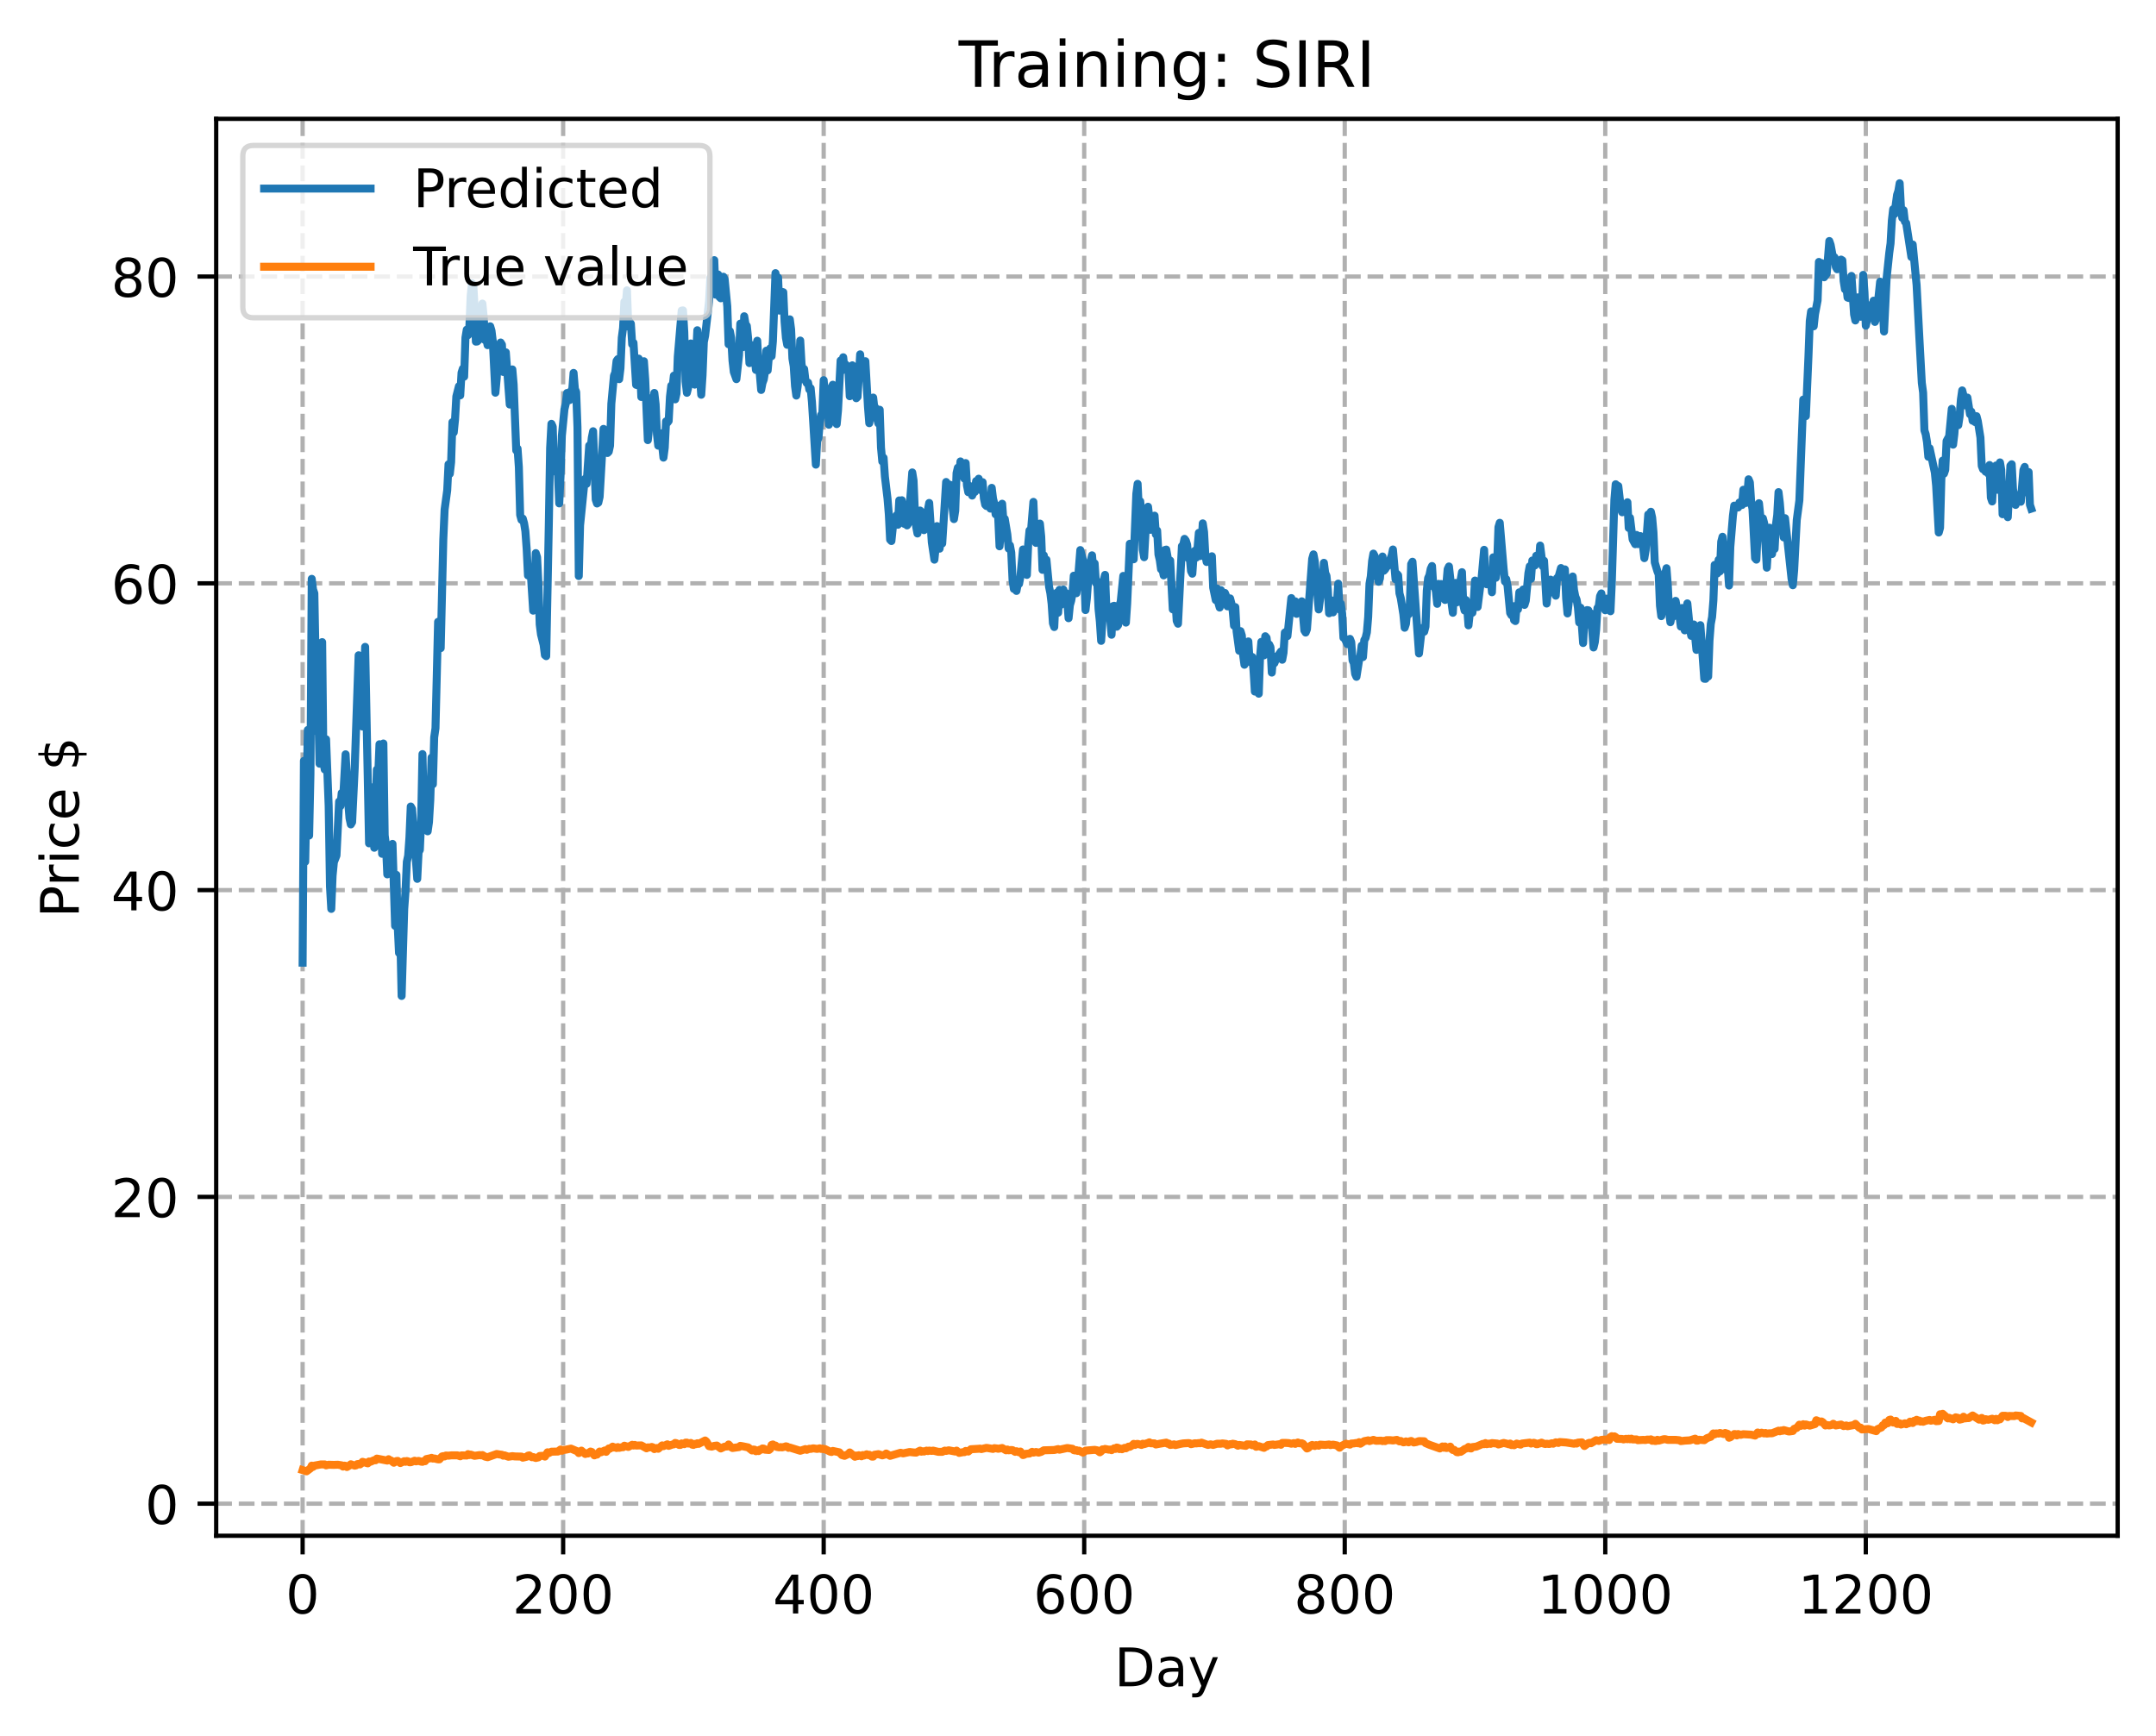 <?xml version="1.0" encoding="utf-8" standalone="no"?>
<!DOCTYPE svg PUBLIC "-//W3C//DTD SVG 1.1//EN"
  "http://www.w3.org/Graphics/SVG/1.1/DTD/svg11.dtd">
<!-- Created with matplotlib (https://matplotlib.org/) -->
<svg height="325.986pt" version="1.1" viewBox="0 0 404.923 325.986" width="404.923pt" xmlns="http://www.w3.org/2000/svg" xmlns:xlink="http://www.w3.org/1999/xlink">
 <defs>
  <style type="text/css">
*{stroke-linecap:butt;stroke-linejoin:round;}
  </style>
 </defs>
 <g id="figure_1">
  <g id="patch_1">
   <path d="M 0 325.986 
L 404.923 325.986 
L 404.923 0 
L 0 0 
z
" style="fill:#ffffff;"/>
  </g>
  <g id="axes_1">
   <g id="patch_2">
    <path d="M 40.603 288.43 
L 397.723 288.43 
L 397.723 22.318 
L 40.603 22.318 
z
" style="fill:#ffffff;"/>
   </g>
   <g id="matplotlib.axis_1">
    <g id="xtick_1">
     <g id="line2d_1">
      <path clip-path="url(#p61d6327d7a)" d="M 56.836 288.43 
L 56.836 22.318 
" style="fill:none;stroke:#b0b0b0;stroke-dasharray:2.96,1.28;stroke-dashoffset:0;stroke-width:0.8;"/>
     </g>
     <g id="line2d_2">
      <defs>
       <path d="M 0 0 
L 0 3.5 
" id="m91519bc714" style="stroke:#000000;stroke-width:0.8;"/>
      </defs>
      <g>
       <use style="stroke:#000000;stroke-width:0.8;" x="56.836" xlink:href="#m91519bc714" y="288.43"/>
      </g>
     </g>
     <g id="text_1">
      <!-- 0 -->
      <defs>
       <path d="M 31.781 66.406 
Q 24.172 66.406 20.328 58.906 
Q 16.5 51.422 16.5 36.375 
Q 16.5 21.391 20.328 13.891 
Q 24.172 6.391 31.781 6.391 
Q 39.453 6.391 43.281 13.891 
Q 47.125 21.391 47.125 36.375 
Q 47.125 51.422 43.281 58.906 
Q 39.453 66.406 31.781 66.406 
z
M 31.781 74.219 
Q 44.047 74.219 50.516 64.516 
Q 56.984 54.828 56.984 36.375 
Q 56.984 17.969 50.516 8.266 
Q 44.047 -1.422 31.781 -1.422 
Q 19.531 -1.422 13.062 8.266 
Q 6.594 17.969 6.594 36.375 
Q 6.594 54.828 13.062 64.516 
Q 19.531 74.219 31.781 74.219 
z
" id="DejaVuSans-48"/>
      </defs>
      <g transform="translate(53.655 303.029)scale(0.1 -0.1)">
       <use xlink:href="#DejaVuSans-48"/>
      </g>
     </g>
    </g>
    <g id="xtick_2">
     <g id="line2d_3">
      <path clip-path="url(#p61d6327d7a)" d="M 105.766 288.43 
L 105.766 22.318 
" style="fill:none;stroke:#b0b0b0;stroke-dasharray:2.96,1.28;stroke-dashoffset:0;stroke-width:0.8;"/>
     </g>
     <g id="line2d_4">
      <g>
       <use style="stroke:#000000;stroke-width:0.8;" x="105.766" xlink:href="#m91519bc714" y="288.43"/>
      </g>
     </g>
     <g id="text_2">
      <!-- 200 -->
      <defs>
       <path d="M 19.188 8.297 
L 53.609 8.297 
L 53.609 0 
L 7.328 0 
L 7.328 8.297 
Q 12.938 14.109 22.625 23.891 
Q 32.328 33.688 34.812 36.531 
Q 39.547 41.844 41.422 45.531 
Q 43.312 49.219 43.312 52.781 
Q 43.312 58.594 39.234 62.25 
Q 35.156 65.922 28.609 65.922 
Q 23.969 65.922 18.812 64.312 
Q 13.672 62.703 7.812 59.422 
L 7.812 69.391 
Q 13.766 71.781 18.938 73 
Q 24.125 74.219 28.422 74.219 
Q 39.75 74.219 46.484 68.547 
Q 53.219 62.891 53.219 53.422 
Q 53.219 48.922 51.531 44.891 
Q 49.859 40.875 45.406 35.406 
Q 44.188 33.984 37.641 27.219 
Q 31.109 20.453 19.188 8.297 
z
" id="DejaVuSans-50"/>
      </defs>
      <g transform="translate(96.223 303.029)scale(0.1 -0.1)">
       <use xlink:href="#DejaVuSans-50"/>
       <use x="63.623" xlink:href="#DejaVuSans-48"/>
       <use x="127.246" xlink:href="#DejaVuSans-48"/>
      </g>
     </g>
    </g>
    <g id="xtick_3">
     <g id="line2d_5">
      <path clip-path="url(#p61d6327d7a)" d="M 154.697 288.43 
L 154.697 22.318 
" style="fill:none;stroke:#b0b0b0;stroke-dasharray:2.96,1.28;stroke-dashoffset:0;stroke-width:0.8;"/>
     </g>
     <g id="line2d_6">
      <g>
       <use style="stroke:#000000;stroke-width:0.8;" x="154.697" xlink:href="#m91519bc714" y="288.43"/>
      </g>
     </g>
     <g id="text_3">
      <!-- 400 -->
      <defs>
       <path d="M 37.797 64.312 
L 12.891 25.391 
L 37.797 25.391 
z
M 35.203 72.906 
L 47.609 72.906 
L 47.609 25.391 
L 58.016 25.391 
L 58.016 17.188 
L 47.609 17.188 
L 47.609 0 
L 37.797 0 
L 37.797 17.188 
L 4.891 17.188 
L 4.891 26.703 
z
" id="DejaVuSans-52"/>
      </defs>
      <g transform="translate(145.153 303.029)scale(0.1 -0.1)">
       <use xlink:href="#DejaVuSans-52"/>
       <use x="63.623" xlink:href="#DejaVuSans-48"/>
       <use x="127.246" xlink:href="#DejaVuSans-48"/>
      </g>
     </g>
    </g>
    <g id="xtick_4">
     <g id="line2d_7">
      <path clip-path="url(#p61d6327d7a)" d="M 203.628 288.43 
L 203.628 22.318 
" style="fill:none;stroke:#b0b0b0;stroke-dasharray:2.96,1.28;stroke-dashoffset:0;stroke-width:0.8;"/>
     </g>
     <g id="line2d_8">
      <g>
       <use style="stroke:#000000;stroke-width:0.8;" x="203.628" xlink:href="#m91519bc714" y="288.43"/>
      </g>
     </g>
     <g id="text_4">
      <!-- 600 -->
      <defs>
       <path d="M 33.016 40.375 
Q 26.375 40.375 22.484 35.828 
Q 18.609 31.297 18.609 23.391 
Q 18.609 15.531 22.484 10.953 
Q 26.375 6.391 33.016 6.391 
Q 39.656 6.391 43.531 10.953 
Q 47.406 15.531 47.406 23.391 
Q 47.406 31.297 43.531 35.828 
Q 39.656 40.375 33.016 40.375 
z
M 52.594 71.297 
L 52.594 62.312 
Q 48.875 64.062 45.094 64.984 
Q 41.312 65.922 37.594 65.922 
Q 27.828 65.922 22.672 59.328 
Q 17.531 52.734 16.797 39.406 
Q 19.672 43.656 24.016 45.922 
Q 28.375 48.188 33.594 48.188 
Q 44.578 48.188 50.953 41.516 
Q 57.328 34.859 57.328 23.391 
Q 57.328 12.156 50.688 5.359 
Q 44.047 -1.422 33.016 -1.422 
Q 20.359 -1.422 13.672 8.266 
Q 6.984 17.969 6.984 36.375 
Q 6.984 53.656 15.188 63.938 
Q 23.391 74.219 37.203 74.219 
Q 40.922 74.219 44.703 73.484 
Q 48.484 72.75 52.594 71.297 
z
" id="DejaVuSans-54"/>
      </defs>
      <g transform="translate(194.084 303.029)scale(0.1 -0.1)">
       <use xlink:href="#DejaVuSans-54"/>
       <use x="63.623" xlink:href="#DejaVuSans-48"/>
       <use x="127.246" xlink:href="#DejaVuSans-48"/>
      </g>
     </g>
    </g>
    <g id="xtick_5">
     <g id="line2d_9">
      <path clip-path="url(#p61d6327d7a)" d="M 252.558 288.43 
L 252.558 22.318 
" style="fill:none;stroke:#b0b0b0;stroke-dasharray:2.96,1.28;stroke-dashoffset:0;stroke-width:0.8;"/>
     </g>
     <g id="line2d_10">
      <g>
       <use style="stroke:#000000;stroke-width:0.8;" x="252.558" xlink:href="#m91519bc714" y="288.43"/>
      </g>
     </g>
     <g id="text_5">
      <!-- 800 -->
      <defs>
       <path d="M 31.781 34.625 
Q 24.75 34.625 20.719 30.859 
Q 16.703 27.094 16.703 20.516 
Q 16.703 13.922 20.719 10.156 
Q 24.75 6.391 31.781 6.391 
Q 38.812 6.391 42.859 10.172 
Q 46.922 13.969 46.922 20.516 
Q 46.922 27.094 42.891 30.859 
Q 38.875 34.625 31.781 34.625 
z
M 21.922 38.812 
Q 15.578 40.375 12.031 44.719 
Q 8.5 49.078 8.5 55.328 
Q 8.5 64.062 14.719 69.141 
Q 20.953 74.219 31.781 74.219 
Q 42.672 74.219 48.875 69.141 
Q 55.078 64.062 55.078 55.328 
Q 55.078 49.078 51.531 44.719 
Q 48 40.375 41.703 38.812 
Q 48.828 37.156 52.797 32.312 
Q 56.781 27.484 56.781 20.516 
Q 56.781 9.906 50.312 4.234 
Q 43.844 -1.422 31.781 -1.422 
Q 19.734 -1.422 13.25 4.234 
Q 6.781 9.906 6.781 20.516 
Q 6.781 27.484 10.781 32.312 
Q 14.797 37.156 21.922 38.812 
z
M 18.312 54.391 
Q 18.312 48.734 21.844 45.562 
Q 25.391 42.391 31.781 42.391 
Q 38.141 42.391 41.719 45.562 
Q 45.312 48.734 45.312 54.391 
Q 45.312 60.062 41.719 63.234 
Q 38.141 66.406 31.781 66.406 
Q 25.391 66.406 21.844 63.234 
Q 18.312 60.062 18.312 54.391 
z
" id="DejaVuSans-56"/>
      </defs>
      <g transform="translate(243.015 303.029)scale(0.1 -0.1)">
       <use xlink:href="#DejaVuSans-56"/>
       <use x="63.623" xlink:href="#DejaVuSans-48"/>
       <use x="127.246" xlink:href="#DejaVuSans-48"/>
      </g>
     </g>
    </g>
    <g id="xtick_6">
     <g id="line2d_11">
      <path clip-path="url(#p61d6327d7a)" d="M 301.489 288.43 
L 301.489 22.318 
" style="fill:none;stroke:#b0b0b0;stroke-dasharray:2.96,1.28;stroke-dashoffset:0;stroke-width:0.8;"/>
     </g>
     <g id="line2d_12">
      <g>
       <use style="stroke:#000000;stroke-width:0.8;" x="301.489" xlink:href="#m91519bc714" y="288.43"/>
      </g>
     </g>
     <g id="text_6">
      <!-- 1000 -->
      <defs>
       <path d="M 12.406 8.297 
L 28.516 8.297 
L 28.516 63.922 
L 10.984 60.406 
L 10.984 69.391 
L 28.422 72.906 
L 38.281 72.906 
L 38.281 8.297 
L 54.391 8.297 
L 54.391 0 
L 12.406 0 
z
" id="DejaVuSans-49"/>
      </defs>
      <g transform="translate(288.764 303.029)scale(0.1 -0.1)">
       <use xlink:href="#DejaVuSans-49"/>
       <use x="63.623" xlink:href="#DejaVuSans-48"/>
       <use x="127.246" xlink:href="#DejaVuSans-48"/>
       <use x="190.869" xlink:href="#DejaVuSans-48"/>
      </g>
     </g>
    </g>
    <g id="xtick_7">
     <g id="line2d_13">
      <path clip-path="url(#p61d6327d7a)" d="M 350.419 288.43 
L 350.419 22.318 
" style="fill:none;stroke:#b0b0b0;stroke-dasharray:2.96,1.28;stroke-dashoffset:0;stroke-width:0.8;"/>
     </g>
     <g id="line2d_14">
      <g>
       <use style="stroke:#000000;stroke-width:0.8;" x="350.419" xlink:href="#m91519bc714" y="288.43"/>
      </g>
     </g>
     <g id="text_7">
      <!-- 1200 -->
      <g transform="translate(337.694 303.029)scale(0.1 -0.1)">
       <use xlink:href="#DejaVuSans-49"/>
       <use x="63.623" xlink:href="#DejaVuSans-50"/>
       <use x="127.246" xlink:href="#DejaVuSans-48"/>
       <use x="190.869" xlink:href="#DejaVuSans-48"/>
      </g>
     </g>
    </g>
    <g id="text_8">
     <!-- Day -->
     <defs>
      <path d="M 19.672 64.797 
L 19.672 8.109 
L 31.594 8.109 
Q 46.688 8.109 53.688 14.938 
Q 60.688 21.781 60.688 36.531 
Q 60.688 51.172 53.688 57.984 
Q 46.688 64.797 31.594 64.797 
z
M 9.812 72.906 
L 30.078 72.906 
Q 51.266 72.906 61.172 64.094 
Q 71.094 55.281 71.094 36.531 
Q 71.094 17.672 61.125 8.828 
Q 51.172 0 30.078 0 
L 9.812 0 
z
" id="DejaVuSans-68"/>
      <path d="M 34.281 27.484 
Q 23.391 27.484 19.188 25 
Q 14.984 22.516 14.984 16.5 
Q 14.984 11.719 18.141 8.906 
Q 21.297 6.109 26.703 6.109 
Q 34.188 6.109 38.703 11.406 
Q 43.219 16.703 43.219 25.484 
L 43.219 27.484 
z
M 52.203 31.203 
L 52.203 0 
L 43.219 0 
L 43.219 8.297 
Q 40.141 3.328 35.547 0.953 
Q 30.953 -1.422 24.312 -1.422 
Q 15.922 -1.422 10.953 3.297 
Q 6 8.016 6 15.922 
Q 6 25.141 12.172 29.828 
Q 18.359 34.516 30.609 34.516 
L 43.219 34.516 
L 43.219 35.406 
Q 43.219 41.609 39.141 45 
Q 35.062 48.391 27.688 48.391 
Q 23 48.391 18.547 47.266 
Q 14.109 46.141 10.016 43.891 
L 10.016 52.203 
Q 14.938 54.109 19.578 55.047 
Q 24.219 56 28.609 56 
Q 40.484 56 46.344 49.844 
Q 52.203 43.703 52.203 31.203 
z
" id="DejaVuSans-97"/>
      <path d="M 32.172 -5.078 
Q 28.375 -14.844 24.75 -17.812 
Q 21.141 -20.797 15.094 -20.797 
L 7.906 -20.797 
L 7.906 -13.281 
L 13.188 -13.281 
Q 16.891 -13.281 18.938 -11.516 
Q 21 -9.766 23.484 -3.219 
L 25.094 0.875 
L 2.984 54.688 
L 12.5 54.688 
L 29.594 11.922 
L 46.688 54.688 
L 56.203 54.688 
z
" id="DejaVuSans-121"/>
     </defs>
     <g transform="translate(209.29 316.707)scale(0.1 -0.1)">
      <use xlink:href="#DejaVuSans-68"/>
      <use x="77.002" xlink:href="#DejaVuSans-97"/>
      <use x="138.281" xlink:href="#DejaVuSans-121"/>
     </g>
    </g>
   </g>
   <g id="matplotlib.axis_2">
    <g id="ytick_1">
     <g id="line2d_15">
      <path clip-path="url(#p61d6327d7a)" d="M 40.603 282.413 
L 397.723 282.413 
" style="fill:none;stroke:#b0b0b0;stroke-dasharray:2.96,1.28;stroke-dashoffset:0;stroke-width:0.8;"/>
     </g>
     <g id="line2d_16">
      <defs>
       <path d="M 0 0 
L -3.5 0 
" id="m094139d4ee" style="stroke:#000000;stroke-width:0.8;"/>
      </defs>
      <g>
       <use style="stroke:#000000;stroke-width:0.8;" x="40.603" xlink:href="#m094139d4ee" y="282.413"/>
      </g>
     </g>
     <g id="text_9">
      <!-- 0 -->
      <g transform="translate(27.241 286.212)scale(0.1 -0.1)">
       <use xlink:href="#DejaVuSans-48"/>
      </g>
     </g>
    </g>
    <g id="ytick_2">
     <g id="line2d_17">
      <path clip-path="url(#p61d6327d7a)" d="M 40.603 224.795 
L 397.723 224.795 
" style="fill:none;stroke:#b0b0b0;stroke-dasharray:2.96,1.28;stroke-dashoffset:0;stroke-width:0.8;"/>
     </g>
     <g id="line2d_18">
      <g>
       <use style="stroke:#000000;stroke-width:0.8;" x="40.603" xlink:href="#m094139d4ee" y="224.795"/>
      </g>
     </g>
     <g id="text_10">
      <!-- 20 -->
      <g transform="translate(20.878 228.594)scale(0.1 -0.1)">
       <use xlink:href="#DejaVuSans-50"/>
       <use x="63.623" xlink:href="#DejaVuSans-48"/>
      </g>
     </g>
    </g>
    <g id="ytick_3">
     <g id="line2d_19">
      <path clip-path="url(#p61d6327d7a)" d="M 40.603 167.177 
L 397.723 167.177 
" style="fill:none;stroke:#b0b0b0;stroke-dasharray:2.96,1.28;stroke-dashoffset:0;stroke-width:0.8;"/>
     </g>
     <g id="line2d_20">
      <g>
       <use style="stroke:#000000;stroke-width:0.8;" x="40.603" xlink:href="#m094139d4ee" y="167.177"/>
      </g>
     </g>
     <g id="text_11">
      <!-- 40 -->
      <g transform="translate(20.878 170.977)scale(0.1 -0.1)">
       <use xlink:href="#DejaVuSans-52"/>
       <use x="63.623" xlink:href="#DejaVuSans-48"/>
      </g>
     </g>
    </g>
    <g id="ytick_4">
     <g id="line2d_21">
      <path clip-path="url(#p61d6327d7a)" d="M 40.603 109.56 
L 397.723 109.56 
" style="fill:none;stroke:#b0b0b0;stroke-dasharray:2.96,1.28;stroke-dashoffset:0;stroke-width:0.8;"/>
     </g>
     <g id="line2d_22">
      <g>
       <use style="stroke:#000000;stroke-width:0.8;" x="40.603" xlink:href="#m094139d4ee" y="109.56"/>
      </g>
     </g>
     <g id="text_12">
      <!-- 60 -->
      <g transform="translate(20.878 113.359)scale(0.1 -0.1)">
       <use xlink:href="#DejaVuSans-54"/>
       <use x="63.623" xlink:href="#DejaVuSans-48"/>
      </g>
     </g>
    </g>
    <g id="ytick_5">
     <g id="line2d_23">
      <path clip-path="url(#p61d6327d7a)" d="M 40.603 51.942 
L 397.723 51.942 
" style="fill:none;stroke:#b0b0b0;stroke-dasharray:2.96,1.28;stroke-dashoffset:0;stroke-width:0.8;"/>
     </g>
     <g id="line2d_24">
      <g>
       <use style="stroke:#000000;stroke-width:0.8;" x="40.603" xlink:href="#m094139d4ee" y="51.942"/>
      </g>
     </g>
     <g id="text_13">
      <!-- 80 -->
      <g transform="translate(20.878 55.741)scale(0.1 -0.1)">
       <use xlink:href="#DejaVuSans-56"/>
       <use x="63.623" xlink:href="#DejaVuSans-48"/>
      </g>
     </g>
    </g>
    <g id="text_14">
     <!-- Price $ -->
     <defs>
      <path d="M 19.672 64.797 
L 19.672 37.406 
L 32.078 37.406 
Q 38.969 37.406 42.719 40.969 
Q 46.484 44.531 46.484 51.125 
Q 46.484 57.672 42.719 61.234 
Q 38.969 64.797 32.078 64.797 
z
M 9.812 72.906 
L 32.078 72.906 
Q 44.344 72.906 50.609 67.359 
Q 56.891 61.812 56.891 51.125 
Q 56.891 40.328 50.609 34.812 
Q 44.344 29.297 32.078 29.297 
L 19.672 29.297 
L 19.672 0 
L 9.812 0 
z
" id="DejaVuSans-80"/>
      <path d="M 41.109 46.297 
Q 39.594 47.172 37.812 47.578 
Q 36.031 48 33.891 48 
Q 26.266 48 22.188 43.047 
Q 18.109 38.094 18.109 28.812 
L 18.109 0 
L 9.078 0 
L 9.078 54.688 
L 18.109 54.688 
L 18.109 46.188 
Q 20.953 51.172 25.484 53.578 
Q 30.031 56 36.531 56 
Q 37.453 56 38.578 55.875 
Q 39.703 55.766 41.062 55.516 
z
" id="DejaVuSans-114"/>
      <path d="M 9.422 54.688 
L 18.406 54.688 
L 18.406 0 
L 9.422 0 
z
M 9.422 75.984 
L 18.406 75.984 
L 18.406 64.594 
L 9.422 64.594 
z
" id="DejaVuSans-105"/>
      <path d="M 48.781 52.594 
L 48.781 44.188 
Q 44.969 46.297 41.141 47.344 
Q 37.312 48.391 33.406 48.391 
Q 24.656 48.391 19.812 42.844 
Q 14.984 37.312 14.984 27.297 
Q 14.984 17.281 19.812 11.734 
Q 24.656 6.203 33.406 6.203 
Q 37.312 6.203 41.141 7.25 
Q 44.969 8.297 48.781 10.406 
L 48.781 2.094 
Q 45.016 0.344 40.984 -0.531 
Q 36.969 -1.422 32.422 -1.422 
Q 20.062 -1.422 12.781 6.344 
Q 5.516 14.109 5.516 27.297 
Q 5.516 40.672 12.859 48.328 
Q 20.219 56 33.016 56 
Q 37.156 56 41.109 55.141 
Q 45.062 54.297 48.781 52.594 
z
" id="DejaVuSans-99"/>
      <path d="M 56.203 29.594 
L 56.203 25.203 
L 14.891 25.203 
Q 15.484 15.922 20.484 11.062 
Q 25.484 6.203 34.422 6.203 
Q 39.594 6.203 44.453 7.469 
Q 49.312 8.734 54.109 11.281 
L 54.109 2.781 
Q 49.266 0.734 44.188 -0.344 
Q 39.109 -1.422 33.891 -1.422 
Q 20.797 -1.422 13.156 6.188 
Q 5.516 13.812 5.516 26.812 
Q 5.516 40.234 12.766 48.109 
Q 20.016 56 32.328 56 
Q 43.359 56 49.781 48.891 
Q 56.203 41.797 56.203 29.594 
z
M 47.219 32.234 
Q 47.125 39.594 43.094 43.984 
Q 39.062 48.391 32.422 48.391 
Q 24.906 48.391 20.391 44.141 
Q 15.875 39.891 15.188 32.172 
z
" id="DejaVuSans-101"/>
      <path id="DejaVuSans-32"/>
      <path d="M 33.797 -14.703 
L 28.906 -14.703 
L 28.859 0 
Q 23.734 0.094 18.609 1.188 
Q 13.484 2.297 8.297 4.5 
L 8.297 13.281 
Q 13.281 10.156 18.375 8.562 
Q 23.484 6.984 28.906 6.938 
L 28.906 29.203 
Q 18.109 30.953 13.203 35.156 
Q 8.297 39.359 8.297 46.688 
Q 8.297 54.641 13.625 59.219 
Q 18.953 63.812 28.906 64.5 
L 28.906 75.984 
L 33.797 75.984 
L 33.797 64.656 
Q 38.328 64.453 42.578 63.688 
Q 46.828 62.938 50.875 61.625 
L 50.875 53.078 
Q 46.828 55.125 42.547 56.25 
Q 38.281 57.375 33.797 57.562 
L 33.797 36.719 
Q 44.875 35.016 50.094 30.609 
Q 55.328 26.219 55.328 18.609 
Q 55.328 10.359 49.781 5.594 
Q 44.234 0.828 33.797 0.094 
z
M 28.906 37.594 
L 28.906 57.625 
Q 23.25 56.984 20.266 54.391 
Q 17.281 51.812 17.281 47.516 
Q 17.281 43.312 20.031 40.969 
Q 22.797 38.625 28.906 37.594 
z
M 33.797 28.219 
L 33.797 7.078 
Q 39.984 7.906 43.141 10.594 
Q 46.297 13.281 46.297 17.672 
Q 46.297 21.969 43.281 24.5 
Q 40.281 27.047 33.797 28.219 
z
" id="DejaVuSans-36"/>
     </defs>
     <g transform="translate(14.798 172.342)rotate(-90)scale(0.1 -0.1)">
      <use xlink:href="#DejaVuSans-80"/>
      <use x="58.553" xlink:href="#DejaVuSans-114"/>
      <use x="99.666" xlink:href="#DejaVuSans-105"/>
      <use x="127.449" xlink:href="#DejaVuSans-99"/>
      <use x="182.43" xlink:href="#DejaVuSans-101"/>
      <use x="243.953" xlink:href="#DejaVuSans-32"/>
      <use x="275.74" xlink:href="#DejaVuSans-36"/>
     </g>
    </g>
   </g>
   <g id="line2d_25">
    <path clip-path="url(#p61d6327d7a)" d="M 56.836 180.803 
L 57.081 142.895 
L 57.325 161.844 
L 57.814 137.093 
L 58.059 156.929 
L 58.304 145.451 
L 58.548 108.716 
L 58.793 110.712 
L 59.038 111.431 
L 59.527 137.39 
L 59.772 133.344 
L 60.016 143.436 
L 60.261 124.976 
L 60.506 120.599 
L 60.75 143.229 
L 60.995 144.525 
L 61.24 138.843 
L 61.729 151.373 
L 61.974 166.472 
L 62.218 170.701 
L 62.463 164.47 
L 62.708 161.927 
L 63.197 160.678 
L 63.686 150.539 
L 63.931 151.411 
L 64.175 148.934 
L 64.42 150.416 
L 64.909 141.668 
L 65.399 150.753 
L 65.643 153.684 
L 65.888 154.833 
L 66.133 154.407 
L 66.622 144.224 
L 67.356 123.069 
L 68.09 136.452 
L 68.579 121.491 
L 69.313 158.391 
L 69.558 147.789 
L 69.802 150.055 
L 70.047 147.95 
L 70.292 159.22 
L 70.781 144.533 
L 71.026 145.734 
L 71.27 139.778 
L 71.76 160.355 
L 72.004 139.64 
L 72.249 156.867 
L 72.494 158.81 
L 72.738 164.219 
L 73.228 162.819 
L 73.717 158.494 
L 74.206 173.895 
L 74.451 164.309 
L 74.696 173.911 
L 74.94 178.981 
L 75.185 176.136 
L 75.429 187.051 
L 75.919 170.713 
L 76.163 167.354 
L 76.408 161.87 
L 76.653 160.715 
L 76.897 157.284 
L 77.142 151.472 
L 77.387 151.911 
L 77.876 158.16 
L 78.365 165.061 
L 78.61 160.079 
L 78.855 159.622 
L 79.099 154.011 
L 79.344 141.627 
L 79.589 151.792 
L 79.833 149.56 
L 80.323 156.13 
L 80.567 154.402 
L 80.812 150.26 
L 81.056 142.277 
L 81.301 147.296 
L 81.546 138.49 
L 81.79 136.768 
L 82.28 116.782 
L 82.524 117.324 
L 82.769 121.731 
L 83.258 101.331 
L 83.503 95.706 
L 83.992 92.094 
L 84.237 87.204 
L 84.482 88.983 
L 84.726 86.8 
L 84.971 79.291 
L 85.216 81.222 
L 85.46 78.815 
L 85.705 74.456 
L 86.194 72.537 
L 86.439 74.257 
L 86.684 69.987 
L 86.928 69.238 
L 87.173 70.743 
L 87.417 63.411 
L 87.662 61.913 
L 87.907 62.945 
L 88.151 61.417 
L 88.396 55.592 
L 88.641 53.204 
L 88.885 53.471 
L 89.13 57.669 
L 89.375 64.164 
L 89.619 64.138 
L 89.864 63.9 
L 90.109 63.061 
L 90.353 60.785 
L 90.598 57.013 
L 90.843 59.523 
L 91.087 63.871 
L 91.332 63.658 
L 91.577 64.826 
L 91.821 64.158 
L 92.066 61.285 
L 92.311 62.114 
L 92.555 64.118 
L 93.044 73.752 
L 93.289 71.015 
L 93.534 65.927 
L 93.778 68.72 
L 94.023 64.328 
L 94.268 64.728 
L 94.512 69.862 
L 94.757 68.945 
L 95.002 66.171 
L 95.736 75.977 
L 96.225 69.384 
L 96.47 72.208 
L 96.959 84.599 
L 97.204 84.262 
L 97.448 87.737 
L 97.693 96.708 
L 97.938 97.635 
L 98.182 97.393 
L 98.427 98.268 
L 98.672 99.773 
L 98.916 103.102 
L 99.161 108.079 
L 99.405 106.785 
L 99.65 107.104 
L 100.139 114.691 
L 100.384 110.289 
L 100.629 103.879 
L 100.873 104.655 
L 101.118 109.547 
L 101.363 117.28 
L 101.607 119.172 
L 102.097 121.108 
L 102.341 123.04 
L 102.586 123.236 
L 103.075 98.481 
L 103.32 84.177 
L 103.565 79.601 
L 103.809 80.135 
L 104.054 87.628 
L 104.299 87.215 
L 104.543 88.735 
L 104.788 88.747 
L 105.032 94.546 
L 105.277 89.423 
L 105.522 81.841 
L 106.011 76.858 
L 106.256 75.841 
L 106.5 73.809 
L 106.745 74.797 
L 106.99 75.139 
L 107.234 73.438 
L 107.479 73.089 
L 107.724 70.035 
L 107.968 73.021 
L 108.213 73.622 
L 108.458 80.24 
L 108.702 108.187 
L 108.947 98.657 
L 109.681 91.412 
L 109.926 89.897 
L 110.17 90.874 
L 110.66 83.68 
L 110.904 84.428 
L 111.149 82.195 
L 111.393 80.992 
L 111.883 93.828 
L 112.127 94.563 
L 112.372 94.404 
L 112.617 93.323 
L 113.351 80.552 
L 113.595 81.546 
L 113.84 83.868 
L 114.085 85.08 
L 114.329 84.834 
L 114.574 83.701 
L 114.819 75.82 
L 115.308 70.563 
L 115.553 69.977 
L 115.797 67.785 
L 116.042 67.447 
L 116.287 71.212 
L 116.531 69.156 
L 116.776 63.43 
L 117.02 61.592 
L 117.265 56.672 
L 117.51 57.36 
L 117.754 54.529 
L 117.999 61.336 
L 118.244 60.448 
L 118.488 60.803 
L 118.733 64.672 
L 118.978 64.381 
L 119.467 72.27 
L 119.712 72.337 
L 119.956 67.352 
L 120.201 68.979 
L 120.446 74.561 
L 120.69 72.593 
L 120.935 67.844 
L 121.18 71.236 
L 121.669 82.662 
L 121.914 80.335 
L 122.158 74.804 
L 122.403 77.382 
L 122.648 77.095 
L 122.892 73.796 
L 123.137 75.938 
L 123.381 81.524 
L 123.626 83.702 
L 124.115 81.385 
L 124.605 85.947 
L 124.849 84.085 
L 125.094 79.132 
L 125.339 79.387 
L 125.583 79.071 
L 125.828 74.49 
L 126.073 72.427 
L 126.317 72.724 
L 126.562 70.55 
L 126.807 75.003 
L 127.051 73.94 
L 127.296 66.99 
L 128.03 58.331 
L 128.275 58.298 
L 128.519 62.396 
L 128.764 71.633 
L 129.008 73.775 
L 129.253 72.784 
L 129.498 65.926 
L 129.742 64.509 
L 129.987 69.556 
L 130.232 71.697 
L 130.476 72.235 
L 130.966 62.021 
L 131.455 70.68 
L 131.7 74.141 
L 131.944 70.51 
L 132.189 64.234 
L 132.434 63.029 
L 133.168 56.638 
L 133.412 52.179 
L 133.657 53.713 
L 133.902 49.191 
L 134.146 48.859 
L 134.391 55.336 
L 134.636 54.493 
L 134.88 51.556 
L 135.125 55.782 
L 135.369 56.021 
L 135.614 55.095 
L 135.859 51.972 
L 136.103 52.464 
L 136.593 57.558 
L 136.837 64.658 
L 137.082 62.189 
L 137.327 63.471 
L 137.571 67.707 
L 137.816 69.855 
L 138.305 71.212 
L 138.795 66.727 
L 139.039 60.782 
L 139.529 65.198 
L 139.773 59.399 
L 140.018 60.885 
L 140.263 61.196 
L 140.507 63.541 
L 140.752 68.198 
L 140.996 68.009 
L 141.241 65.474 
L 141.486 64.825 
L 141.975 69.481 
L 142.22 63.995 
L 142.464 68.546 
L 142.709 70.334 
L 142.954 73.239 
L 143.198 71.931 
L 143.443 71.277 
L 143.688 69.771 
L 143.932 65.864 
L 144.177 69.569 
L 144.422 66.756 
L 144.666 65.417 
L 144.911 66.903 
L 145.156 64.108 
L 145.645 51.297 
L 145.89 52.98 
L 146.134 52.118 
L 146.379 58.334 
L 146.624 55.965 
L 146.868 54.812 
L 147.113 54.885 
L 147.357 60.466 
L 147.602 63.429 
L 147.847 64.759 
L 148.091 63.495 
L 148.336 59.976 
L 148.581 61.873 
L 148.825 67.326 
L 149.07 68.784 
L 149.315 72.505 
L 149.559 74.294 
L 149.804 72.603 
L 150.049 69.893 
L 150.293 63.961 
L 150.538 68.303 
L 150.783 69.904 
L 151.027 69.309 
L 151.272 71.465 
L 151.517 71.953 
L 151.761 71.856 
L 152.006 73.162 
L 152.251 72.918 
L 152.495 75.535 
L 153.229 87.264 
L 153.474 82.835 
L 153.718 82.265 
L 153.963 79.412 
L 154.208 77.94 
L 154.452 77.599 
L 154.697 71.398 
L 154.942 74.44 
L 155.431 74.919 
L 155.676 79.772 
L 156.165 72.758 
L 156.41 72.259 
L 156.654 75.778 
L 156.899 75.027 
L 157.144 79.653 
L 157.388 77.077 
L 157.878 67.711 
L 158.122 69.594 
L 158.367 67.098 
L 158.612 69.402 
L 158.856 68.481 
L 159.101 69.359 
L 159.345 69.257 
L 159.59 74.417 
L 159.835 74.082 
L 160.079 68.611 
L 160.324 69.36 
L 160.569 73.49 
L 160.813 74.792 
L 161.058 74.534 
L 161.547 66.55 
L 161.792 69.942 
L 162.037 70.658 
L 162.281 70.611 
L 162.526 67.838 
L 163.015 76.403 
L 163.26 79.481 
L 163.749 75.562 
L 163.994 74.669 
L 164.239 76.889 
L 164.483 76.634 
L 164.728 78.616 
L 164.972 79.533 
L 165.217 76.958 
L 165.462 84.065 
L 165.706 86.672 
L 165.951 85.985 
L 166.196 89.517 
L 166.685 93.634 
L 166.93 96.582 
L 167.174 101.355 
L 167.419 101.612 
L 167.664 99.226 
L 168.153 97.175 
L 168.398 96.773 
L 168.642 98.557 
L 168.887 93.984 
L 169.132 95.499 
L 169.376 93.953 
L 169.621 95.545 
L 169.866 98.397 
L 170.11 96.797 
L 170.355 98.675 
L 170.6 98.306 
L 171.333 88.728 
L 171.578 90.243 
L 171.823 96.097 
L 172.067 98.911 
L 172.312 100.199 
L 172.801 95.888 
L 173.046 96.164 
L 173.291 99.351 
L 173.535 99.57 
L 174.514 94.459 
L 175.003 101.858 
L 175.493 105.111 
L 175.737 102.704 
L 175.982 98.809 
L 176.227 102.513 
L 176.471 103.047 
L 176.716 100.712 
L 176.96 102.081 
L 177.694 90.523 
L 177.939 93.001 
L 178.184 90.966 
L 178.673 91.143 
L 178.918 95.463 
L 179.162 97.493 
L 179.407 95.917 
L 179.652 88.849 
L 179.896 87.839 
L 180.141 89.348 
L 180.386 86.662 
L 180.63 87.468 
L 180.875 89.087 
L 181.12 89.885 
L 181.364 86.97 
L 181.609 91.18 
L 181.854 92.442 
L 182.098 91.259 
L 182.588 93.073 
L 182.832 92.352 
L 183.077 92.408 
L 183.321 90.353 
L 183.566 90.726 
L 183.811 89.908 
L 184.055 91.406 
L 184.3 92.109 
L 184.545 90.555 
L 184.789 93.611 
L 185.034 94.79 
L 185.279 95.039 
L 185.523 94.44 
L 186.013 95.523 
L 186.257 91.623 
L 186.502 93.65 
L 186.747 94.59 
L 186.991 96.6 
L 187.236 94.958 
L 187.481 97.339 
L 187.725 102.606 
L 187.97 99.659 
L 188.215 94.607 
L 188.459 97.867 
L 188.704 97.44 
L 189.193 100.387 
L 189.438 103.024 
L 189.682 102.431 
L 189.927 103.781 
L 190.172 109.018 
L 190.416 110.612 
L 190.661 109.422 
L 190.906 110.983 
L 191.15 109.694 
L 191.395 109.658 
L 191.64 108.318 
L 192.129 103.198 
L 192.374 103.494 
L 192.618 103.253 
L 192.863 107.973 
L 193.108 102.203 
L 193.352 99.623 
L 193.597 100.127 
L 194.086 94.261 
L 194.331 100.184 
L 194.575 101.967 
L 194.82 99.507 
L 195.309 98.339 
L 195.554 100.777 
L 195.799 107.026 
L 196.043 104.297 
L 196.288 106.273 
L 196.533 105.117 
L 197.022 110.19 
L 197.267 111.387 
L 197.511 113.412 
L 197.756 117.066 
L 198.001 117.765 
L 198.245 112.468 
L 198.49 111.317 
L 198.735 115.076 
L 198.979 110.772 
L 199.224 113.615 
L 199.469 112.575 
L 199.713 110.72 
L 199.958 112.846 
L 200.203 111.391 
L 200.447 112.992 
L 200.692 116.11 
L 200.936 113.67 
L 201.181 112.825 
L 201.426 111.469 
L 201.67 108.122 
L 202.16 111.414 
L 202.404 109.521 
L 202.894 103.308 
L 203.383 105.146 
L 203.628 107.57 
L 203.872 114.582 
L 204.117 112.446 
L 204.362 109.142 
L 204.606 108.282 
L 204.851 105.358 
L 205.096 104.297 
L 205.34 107.143 
L 205.585 105.806 
L 205.83 109.503 
L 206.074 109.203 
L 206.319 114.357 
L 206.563 116.721 
L 206.808 120.364 
L 207.053 116.558 
L 207.297 108.962 
L 207.542 107.97 
L 207.787 114.235 
L 208.031 115.206 
L 208.521 116.286 
L 208.765 119.216 
L 209.01 113.858 
L 209.255 113.779 
L 209.499 115.221 
L 209.744 117.706 
L 209.989 117.417 
L 210.233 113.715 
L 210.478 113.016 
L 210.967 108.162 
L 211.457 116.938 
L 211.701 113.333 
L 212.191 102.125 
L 212.435 102.947 
L 212.68 104.944 
L 212.924 105.039 
L 213.414 92.752 
L 213.658 90.875 
L 213.903 96.035 
L 214.148 94.147 
L 214.392 96.749 
L 214.637 103.249 
L 214.882 104.652 
L 215.371 95.974 
L 215.616 95.172 
L 216.105 99.506 
L 216.35 97.805 
L 216.839 96.848 
L 217.084 100.368 
L 217.328 99.648 
L 217.573 104.14 
L 217.818 105.18 
L 218.062 106.919 
L 218.307 106.767 
L 218.551 108.064 
L 218.796 103.29 
L 219.041 103.218 
L 219.53 106.009 
L 219.775 105.278 
L 220.264 114.444 
L 220.509 112.372 
L 220.753 112.508 
L 220.998 116.608 
L 221.243 117.145 
L 221.977 102.561 
L 222.221 102.343 
L 222.466 101.208 
L 222.711 101.53 
L 222.955 102.302 
L 223.2 104.885 
L 223.445 104.621 
L 223.689 107.277 
L 223.934 107.748 
L 224.179 104.272 
L 224.423 103.432 
L 224.668 104.729 
L 224.912 102.904 
L 225.157 100.071 
L 225.402 104.432 
L 225.646 102.599 
L 225.891 98.297 
L 226.136 99.91 
L 226.38 104.347 
L 226.625 105.553 
L 226.87 105.18 
L 227.114 105.213 
L 227.604 104.471 
L 227.848 110.372 
L 228.338 112.71 
L 228.582 110.524 
L 228.827 113.243 
L 229.072 114.106 
L 229.316 110.84 
L 229.806 112.299 
L 230.05 111.358 
L 230.295 111.959 
L 230.539 113.88 
L 230.784 113.436 
L 231.029 112.386 
L 231.273 113.319 
L 231.518 114.761 
L 231.763 117.513 
L 232.007 114.022 
L 232.252 118.601 
L 232.741 122.223 
L 232.986 118.539 
L 233.231 119.347 
L 233.475 123.07 
L 233.72 124.85 
L 234.209 120.679 
L 234.454 120.47 
L 234.699 124.307 
L 234.943 123.309 
L 235.188 123.389 
L 235.433 125.981 
L 235.677 129.885 
L 235.922 125.622 
L 236.167 126.17 
L 236.411 130.285 
L 236.656 123.304 
L 236.9 120.548 
L 237.145 122.332 
L 237.39 123.088 
L 237.634 119.496 
L 237.879 119.779 
L 238.124 121.901 
L 238.368 121.041 
L 238.613 121.558 
L 238.858 126.323 
L 239.102 123.254 
L 239.347 124.552 
L 239.836 123.318 
L 240.081 123.104 
L 240.57 122.364 
L 240.815 123.909 
L 241.06 122.604 
L 241.304 118.807 
L 241.549 118.651 
L 241.794 119.474 
L 242.527 112.329 
L 242.772 113.708 
L 243.017 113.177 
L 243.261 112.935 
L 243.506 115.292 
L 243.995 114.62 
L 244.24 114 
L 244.485 112.935 
L 244.974 118.408 
L 245.219 118.801 
L 245.463 118.183 
L 246.442 104.964 
L 246.687 104.115 
L 246.931 105.415 
L 247.665 114.461 
L 248.155 110.684 
L 248.399 109.769 
L 248.644 105.704 
L 248.888 107.613 
L 249.133 108.148 
L 249.378 110.744 
L 249.622 115.181 
L 250.112 112.769 
L 250.356 115.018 
L 250.601 113.603 
L 250.846 112.984 
L 251.09 113.282 
L 251.335 109.613 
L 251.58 114.481 
L 251.824 113.372 
L 252.069 115.224 
L 252.314 119.773 
L 252.558 119.907 
L 253.048 120.981 
L 253.292 120.67 
L 253.537 119.991 
L 253.782 120.616 
L 254.026 124.03 
L 254.271 124.567 
L 254.515 126.571 
L 254.76 127.117 
L 255.249 124.02 
L 255.494 123.13 
L 255.739 121.255 
L 255.983 123.408 
L 256.228 120.236 
L 256.473 119.811 
L 256.717 118.769 
L 256.962 115.858 
L 257.207 109.625 
L 257.451 108.26 
L 257.696 105.361 
L 257.941 103.975 
L 258.185 104.427 
L 258.43 107.077 
L 258.675 107.082 
L 258.919 109.265 
L 259.164 108.67 
L 259.409 105.647 
L 259.653 104.52 
L 259.898 107.194 
L 260.143 106.934 
L 260.387 106.504 
L 260.632 106.301 
L 261.366 104.369 
L 261.61 103.203 
L 262.1 108.802 
L 262.344 107.771 
L 262.589 108.043 
L 262.834 111.427 
L 263.078 112.323 
L 263.568 115.38 
L 263.812 117.897 
L 264.057 117.167 
L 264.302 114.474 
L 264.546 115.392 
L 264.791 113.297 
L 265.036 105.945 
L 265.28 105.501 
L 266.503 122.731 
L 266.993 118.416 
L 267.237 117.906 
L 267.482 118.638 
L 267.727 117.688 
L 267.971 110.911 
L 268.216 108.582 
L 268.461 108.036 
L 268.705 106.833 
L 268.95 106.306 
L 269.195 110.136 
L 269.439 110.1 
L 269.684 111.071 
L 269.929 113.41 
L 270.173 109.666 
L 270.418 111.733 
L 270.663 109.692 
L 271.152 110.369 
L 271.397 112.681 
L 271.886 106.901 
L 272.131 106.389 
L 272.375 108.535 
L 272.62 113.272 
L 272.864 115.09 
L 273.109 109.643 
L 273.354 109.481 
L 273.598 113.139 
L 274.577 107.463 
L 274.822 113.601 
L 275.066 114.665 
L 275.311 112.688 
L 275.556 114.24 
L 275.8 117.451 
L 276.045 115.173 
L 276.29 114.286 
L 276.534 115.081 
L 276.779 112.985 
L 277.024 109.036 
L 277.268 113.221 
L 277.513 113.997 
L 278.002 110.154 
L 278.247 108.714 
L 278.736 103.264 
L 278.981 108.974 
L 279.225 109.738 
L 279.47 109.661 
L 279.715 107.335 
L 279.959 108.557 
L 280.204 111.235 
L 280.449 104.676 
L 280.693 105.131 
L 280.938 108.517 
L 281.183 105.69 
L 281.427 99.007 
L 281.672 98.188 
L 282.406 106.905 
L 282.651 109.211 
L 282.895 108.777 
L 283.14 110.057 
L 283.629 115.131 
L 283.874 115.55 
L 284.118 113.848 
L 284.363 116.467 
L 284.608 116.64 
L 284.852 113.691 
L 285.097 114.444 
L 285.342 111.243 
L 285.586 111.527 
L 285.831 112.491 
L 286.076 110.713 
L 286.32 113.611 
L 286.565 112.818 
L 287.054 107.631 
L 287.299 106.353 
L 287.544 108.717 
L 287.788 105.273 
L 288.278 106.201 
L 288.522 104.381 
L 288.767 104.652 
L 289.012 105.775 
L 289.256 102.462 
L 289.746 106.351 
L 289.99 105.314 
L 290.479 113.355 
L 290.724 110.963 
L 290.969 110.778 
L 291.213 108.867 
L 291.458 109.62 
L 291.703 109.697 
L 291.947 111.355 
L 292.192 111.878 
L 292.437 108.562 
L 292.681 108.446 
L 293.171 106.688 
L 293.415 107.416 
L 293.66 108.563 
L 293.905 106.938 
L 294.149 112.456 
L 294.394 115.211 
L 294.639 113.043 
L 295.128 111.685 
L 295.373 108.273 
L 295.617 110.793 
L 295.862 112.02 
L 296.106 112.61 
L 296.351 114.065 
L 296.596 116.916 
L 296.84 114.128 
L 297.33 120.77 
L 297.574 116.212 
L 297.819 117.424 
L 298.064 114.584 
L 298.308 114.62 
L 298.553 116.605 
L 298.798 115.213 
L 299.287 121.606 
L 299.532 120.592 
L 299.776 118.238 
L 300.021 114.21 
L 300.266 113.855 
L 300.51 111.954 
L 300.755 111.453 
L 301 113.684 
L 301.244 112.918 
L 301.489 114.619 
L 301.734 112.5 
L 301.978 112.751 
L 302.223 114.263 
L 302.467 114.8 
L 302.712 109.46 
L 303.201 93.855 
L 303.446 90.95 
L 303.691 91.197 
L 303.935 91.282 
L 304.425 95.556 
L 304.669 96.213 
L 304.914 95.71 
L 305.159 95.847 
L 305.648 94.328 
L 305.893 99.151 
L 306.137 97.248 
L 306.627 101.317 
L 307.116 102.208 
L 307.361 100.468 
L 307.605 102.186 
L 308.094 100.684 
L 308.584 102.643 
L 308.828 104.828 
L 309.073 103.293 
L 309.562 96.62 
L 309.807 97.574 
L 310.052 96.116 
L 310.296 97.218 
L 310.541 99.967 
L 310.786 105.626 
L 311.275 107.276 
L 311.52 107.878 
L 311.764 113.781 
L 312.009 115.719 
L 312.498 110.77 
L 312.743 107.721 
L 312.988 106.719 
L 313.232 109.912 
L 313.477 114.913 
L 313.722 116.863 
L 313.966 115.692 
L 314.211 115.818 
L 314.7 112.852 
L 314.945 114.197 
L 315.189 114.663 
L 315.434 115.795 
L 315.679 117.679 
L 315.923 114.193 
L 316.168 114.652 
L 316.413 118.393 
L 316.902 113.323 
L 317.391 118.249 
L 317.636 119.423 
L 318.125 117.286 
L 318.615 122.06 
L 319.104 117.844 
L 319.349 117.414 
L 320.082 127.476 
L 320.327 127.492 
L 320.572 126.041 
L 320.816 127.065 
L 321.061 120.323 
L 321.306 117.189 
L 321.55 115.874 
L 321.795 112.755 
L 322.04 106.092 
L 322.529 107.707 
L 322.774 105.145 
L 323.018 107.319 
L 323.263 101.744 
L 323.508 100.813 
L 323.752 105.479 
L 323.997 106.933 
L 324.242 106.218 
L 324.486 106.449 
L 324.731 109.971 
L 324.976 102.694 
L 325.465 96.862 
L 325.71 94.964 
L 326.443 95.313 
L 326.688 94.365 
L 326.933 94.515 
L 327.177 94.843 
L 327.422 91.983 
L 327.667 94.399 
L 327.911 94.466 
L 328.156 93.089 
L 328.401 90.02 
L 328.645 90.595 
L 328.89 94.263 
L 329.135 95.578 
L 329.624 104.83 
L 329.869 105.106 
L 330.358 94.506 
L 330.847 99.22 
L 331.092 97.345 
L 331.337 98.281 
L 331.826 106.616 
L 332.315 99.106 
L 332.56 102.587 
L 332.804 104.062 
L 333.049 102.383 
L 333.294 103.102 
L 333.538 98.565 
L 333.783 96.751 
L 334.028 92.424 
L 334.272 94.419 
L 334.517 97.42 
L 334.762 98.689 
L 335.006 100.931 
L 335.251 97.325 
L 336.474 108.684 
L 336.719 109.916 
L 336.964 107.1 
L 337.453 97.665 
L 337.942 93.982 
L 338.676 75.047 
L 339.165 78.152 
L 339.655 66.809 
L 339.899 60.284 
L 340.144 58.486 
L 340.389 60.45 
L 340.633 61.285 
L 340.878 59.03 
L 341.367 56.438 
L 341.612 49.194 
L 341.857 51.136 
L 342.101 49.411 
L 342.591 52.075 
L 343.08 51.4 
L 343.569 45.268 
L 343.814 45.983 
L 344.303 48.63 
L 344.548 48.324 
L 344.792 50.138 
L 345.037 50.563 
L 345.282 50.465 
L 345.526 49.868 
L 345.771 48.754 
L 346.016 48.901 
L 346.26 52.782 
L 346.505 54.337 
L 346.75 53.697 
L 346.994 55.887 
L 347.239 55.973 
L 347.484 54.75 
L 347.728 51.822 
L 348.218 59.057 
L 348.462 60.188 
L 348.952 55.844 
L 349.196 58.372 
L 349.441 59.493 
L 349.686 58.313 
L 349.93 51.628 
L 350.175 54.936 
L 350.419 61.168 
L 350.909 59.031 
L 351.153 57.334 
L 351.398 58.962 
L 351.887 56.473 
L 352.132 60.46 
L 352.377 59.833 
L 353.111 52.896 
L 353.355 53.221 
L 353.845 62.261 
L 354.334 52.189 
L 354.823 47.523 
L 355.068 45.713 
L 355.313 41.433 
L 355.557 39.287 
L 355.802 40.222 
L 356.291 36.607 
L 356.536 35.854 
L 356.78 34.414 
L 357.025 39.028 
L 357.27 40.923 
L 357.514 39.48 
L 357.759 41.63 
L 358.004 41.891 
L 358.982 48.269 
L 359.227 45.917 
L 359.961 53.526 
L 360.45 62.889 
L 360.94 71.906 
L 361.184 73.733 
L 361.429 80.822 
L 361.674 81.57 
L 361.918 83.059 
L 362.163 85.788 
L 362.407 84.189 
L 363.386 88.757 
L 363.631 91.238 
L 364.12 100.015 
L 364.365 99.135 
L 364.609 90.034 
L 364.854 86.507 
L 365.099 88.966 
L 365.343 88.24 
L 365.588 82.831 
L 366.077 81.926 
L 366.567 76.787 
L 366.811 83.513 
L 367.056 81.475 
L 367.301 78 
L 367.545 79.354 
L 367.79 79.851 
L 368.034 78.225 
L 368.279 75.047 
L 368.524 73.325 
L 369.258 76.167 
L 369.502 74.669 
L 369.992 77.806 
L 370.236 77.304 
L 370.481 79.023 
L 370.726 78.04 
L 370.97 79.284 
L 371.215 78.164 
L 371.46 79.1 
L 371.949 82.181 
L 372.194 87.496 
L 372.438 88.128 
L 372.683 88.17 
L 372.928 88.595 
L 373.172 88.206 
L 373.417 88.946 
L 373.662 87.335 
L 373.906 93.459 
L 374.151 94.179 
L 374.395 89.683 
L 374.64 88.988 
L 374.885 87.428 
L 375.129 91.987 
L 375.374 90.283 
L 375.619 86.848 
L 375.863 88.285 
L 376.108 96.582 
L 376.353 92.356 
L 376.597 91.404 
L 376.842 91.266 
L 377.087 97.136 
L 377.576 87.473 
L 377.821 87.195 
L 378.065 91.83 
L 378.555 94.83 
L 378.799 93.171 
L 379.044 92.994 
L 379.533 94.238 
L 380.022 88.274 
L 380.267 87.692 
L 380.512 92.47 
L 380.756 89.508 
L 381.001 88.656 
L 381.246 94.799 
L 381.49 95.534 
L 381.49 95.534 
" style="fill:none;stroke:#1f77b4;stroke-linecap:square;stroke-width:1.5;"/>
   </g>
   <g id="line2d_26">
    <path clip-path="url(#p61d6327d7a)" d="M 56.836 276.104 
L 57.57 276.334 
L 58.304 275.787 
L 58.548 275.268 
L 58.793 275.499 
L 59.038 275.268 
L 60.261 275.038 
L 60.995 275.038 
L 61.24 275.211 
L 61.729 275.095 
L 62.708 275.124 
L 63.441 275.095 
L 64.175 275.211 
L 64.42 275.441 
L 64.665 275.268 
L 64.909 275.297 
L 65.154 275.527 
L 65.643 275.239 
L 65.888 275.009 
L 66.622 275.268 
L 66.867 275.211 
L 67.111 274.98 
L 67.356 274.951 
L 67.601 275.038 
L 67.845 274.865 
L 68.09 274.548 
L 69.069 274.836 
L 69.313 274.49 
L 69.558 274.548 
L 70.292 274.231 
L 70.536 274.26 
L 70.781 273.943 
L 72.738 274.318 
L 72.983 274.058 
L 73.228 274.26 
L 73.472 274.318 
L 73.962 274.721 
L 74.451 274.404 
L 74.696 274.375 
L 75.185 274.778 
L 75.919 274.433 
L 76.163 274.548 
L 76.408 274.404 
L 76.653 274.462 
L 76.897 274.634 
L 77.142 274.634 
L 77.876 274.346 
L 78.121 274.462 
L 78.61 274.375 
L 79.099 274.519 
L 79.344 274.548 
L 79.589 274.404 
L 79.833 274.433 
L 80.078 274.029 
L 80.812 273.885 
L 81.056 273.799 
L 81.301 273.943 
L 81.546 273.914 
L 82.28 274.087 
L 82.524 274.087 
L 83.014 273.54 
L 83.258 273.482 
L 83.503 273.54 
L 83.748 273.367 
L 84.237 273.396 
L 84.726 273.338 
L 85.46 273.338 
L 85.95 273.338 
L 86.439 273.511 
L 86.684 273.338 
L 87.662 273.367 
L 87.907 273.108 
L 88.151 273.28 
L 88.396 273.194 
L 89.13 273.424 
L 90.109 273.28 
L 90.353 273.338 
L 90.598 273.28 
L 91.087 273.568 
L 91.577 273.684 
L 93.289 273.079 
L 93.778 273.165 
L 94.268 273.223 
L 94.512 273.396 
L 94.757 273.338 
L 95.491 273.597 
L 96.225 273.482 
L 96.714 273.54 
L 97.938 273.568 
L 98.182 273.77 
L 98.916 273.597 
L 99.161 273.396 
L 99.405 273.338 
L 99.895 273.684 
L 100.139 273.655 
L 100.629 273.828 
L 101.118 273.713 
L 101.363 273.453 
L 101.852 273.424 
L 102.097 273.424 
L 102.341 273.568 
L 102.831 272.762 
L 103.075 272.906 
L 103.565 272.647 
L 104.788 272.618 
L 105.277 272.243 
L 105.522 272.474 
L 105.766 272.33 
L 106.256 272.272 
L 107.234 272.07 
L 108.458 272.589 
L 108.702 272.906 
L 109.192 272.445 
L 109.926 273.079 
L 110.17 272.935 
L 110.415 272.992 
L 110.904 272.618 
L 111.149 272.704 
L 111.638 273.338 
L 111.883 273.136 
L 112.127 273.194 
L 112.617 272.618 
L 112.861 272.762 
L 113.595 272.416 
L 113.84 272.675 
L 114.329 272.042 
L 114.574 272.07 
L 115.063 271.696 
L 115.308 271.869 
L 115.553 271.84 
L 115.797 271.955 
L 116.042 271.782 
L 116.287 271.926 
L 116.776 271.811 
L 117.02 271.811 
L 117.265 271.523 
L 117.999 271.754 
L 118.733 271.35 
L 118.978 271.494 
L 119.222 271.379 
L 119.467 271.494 
L 120.446 271.465 
L 121.424 272.013 
L 121.669 271.84 
L 122.158 271.84 
L 122.403 271.754 
L 122.648 271.84 
L 122.892 272.157 
L 123.381 271.955 
L 123.626 272.099 
L 124.36 271.465 
L 124.605 271.609 
L 125.339 271.264 
L 125.583 271.552 
L 126.317 271.293 
L 126.562 271.264 
L 126.807 271.004 
L 127.051 271.062 
L 127.541 271.379 
L 127.785 271.379 
L 128.03 271.091 
L 128.519 271.235 
L 128.764 270.947 
L 129.008 270.947 
L 129.253 271.12 
L 129.742 271.004 
L 129.987 271.321 
L 130.232 271.379 
L 130.476 271.177 
L 130.721 271.235 
L 130.966 271.062 
L 131.21 271.177 
L 132.434 270.544 
L 132.678 270.745 
L 133.168 271.609 
L 133.657 271.696 
L 134.146 271.552 
L 134.636 271.494 
L 135.369 272.042 
L 136.103 271.696 
L 136.593 271.667 
L 136.837 271.293 
L 137.327 271.811 
L 137.571 271.955 
L 138.795 271.782 
L 139.039 271.552 
L 139.529 271.638 
L 140.507 271.84 
L 141.241 272.416 
L 141.486 272.243 
L 141.73 272.272 
L 141.975 272.56 
L 142.22 272.416 
L 142.464 272.531 
L 142.709 272.272 
L 142.954 272.272 
L 143.198 272.042 
L 143.443 272.07 
L 143.688 272.272 
L 144.422 272.33 
L 144.666 272.128 
L 144.911 271.379 
L 145.156 271.293 
L 145.4 271.552 
L 145.645 271.494 
L 145.89 271.754 
L 146.379 271.84 
L 146.624 271.782 
L 146.868 271.84 
L 147.357 271.725 
L 147.602 271.638 
L 147.847 271.696 
L 148.091 271.926 
L 148.336 271.869 
L 150.293 272.474 
L 151.272 272.157 
L 151.517 272.301 
L 152.006 272.099 
L 152.251 272.128 
L 152.74 272.013 
L 153.474 272.128 
L 153.963 272.013 
L 154.208 272.128 
L 154.452 272.07 
L 154.697 272.186 
L 154.942 272.157 
L 155.92 272.647 
L 156.165 272.704 
L 156.41 272.503 
L 157.633 272.762 
L 158.122 273.28 
L 158.612 273.424 
L 159.345 273.079 
L 159.59 272.791 
L 160.569 273.597 
L 160.813 273.367 
L 161.058 273.482 
L 161.303 273.309 
L 161.792 273.511 
L 162.037 273.28 
L 162.281 273.367 
L 162.771 273.136 
L 163.015 273.28 
L 163.26 273.223 
L 163.749 273.568 
L 163.994 273.568 
L 164.239 273.223 
L 164.972 273.108 
L 165.706 273.338 
L 166.196 273.194 
L 166.44 272.992 
L 167.174 273.424 
L 169.132 272.848 
L 169.621 272.963 
L 170.844 272.704 
L 171.578 272.791 
L 172.067 272.819 
L 172.801 272.445 
L 173.046 272.647 
L 173.291 272.56 
L 173.535 272.618 
L 174.025 272.445 
L 174.269 272.531 
L 174.514 272.445 
L 175.003 272.503 
L 175.248 272.445 
L 176.227 272.675 
L 176.96 272.675 
L 177.45 272.445 
L 177.694 272.503 
L 178.184 272.387 
L 179.407 272.618 
L 179.652 272.445 
L 180.141 272.877 
L 180.875 272.733 
L 181.12 272.733 
L 181.364 272.503 
L 181.854 272.618 
L 182.343 272.186 
L 183.811 272.099 
L 184.055 272.07 
L 184.3 272.157 
L 185.279 271.926 
L 186.502 272.128 
L 186.747 271.984 
L 187.236 272.042 
L 187.481 272.099 
L 188.215 271.955 
L 188.948 272.387 
L 189.193 272.243 
L 189.438 272.387 
L 189.927 272.33 
L 190.172 272.359 
L 190.661 272.675 
L 190.906 272.56 
L 191.395 272.762 
L 191.64 272.618 
L 192.129 273.28 
L 192.374 273.223 
L 192.618 273.05 
L 193.352 272.992 
L 193.842 272.675 
L 194.086 272.819 
L 194.575 272.704 
L 195.065 272.819 
L 195.554 272.675 
L 196.043 272.387 
L 198.001 272.33 
L 198.735 272.157 
L 198.979 272.272 
L 200.447 271.955 
L 201.426 272.099 
L 201.67 272.359 
L 201.915 272.416 
L 202.16 272.359 
L 202.404 272.503 
L 202.649 272.445 
L 203.383 272.819 
L 203.872 272.445 
L 205.585 272.301 
L 206.074 272.387 
L 206.563 272.762 
L 206.808 272.589 
L 207.053 272.214 
L 207.297 272.243 
L 207.542 272.128 
L 208.276 272.272 
L 208.521 272.243 
L 208.765 272.359 
L 209.255 272.013 
L 209.499 272.128 
L 209.744 271.869 
L 209.989 271.926 
L 210.233 272.157 
L 210.478 272.07 
L 210.723 272.186 
L 211.212 271.926 
L 211.457 272.013 
L 211.946 271.696 
L 212.191 271.725 
L 212.68 271.437 
L 212.924 271.177 
L 213.169 271.379 
L 213.414 271.206 
L 213.658 271.177 
L 214.392 271.379 
L 214.637 271.149 
L 214.882 271.235 
L 215.616 271.004 
L 215.86 270.889 
L 216.105 271.062 
L 216.839 271.091 
L 217.084 271.293 
L 217.818 271.149 
L 219.041 270.947 
L 219.285 271.149 
L 219.53 271.12 
L 219.775 271.379 
L 220.264 271.321 
L 220.509 271.264 
L 220.753 271.408 
L 221.732 271.177 
L 222.221 271.091 
L 223.2 271.033 
L 223.445 271.062 
L 223.689 271.235 
L 224.423 271.062 
L 224.668 271.091 
L 225.157 271.033 
L 225.402 271.062 
L 225.646 270.947 
L 226.87 271.379 
L 227.359 271.264 
L 227.848 271.379 
L 228.582 271.149 
L 229.316 271.149 
L 229.561 271.091 
L 230.295 271.177 
L 230.539 271.465 
L 231.029 271.235 
L 231.273 271.264 
L 231.518 271.149 
L 232.007 271.235 
L 232.497 271.523 
L 232.741 271.379 
L 233.965 271.552 
L 234.209 271.264 
L 234.943 271.293 
L 235.188 271.437 
L 235.433 271.437 
L 235.677 271.293 
L 235.922 271.725 
L 236.411 271.609 
L 237.39 271.926 
L 237.634 271.725 
L 237.879 271.667 
L 238.124 271.408 
L 239.102 271.293 
L 239.347 271.379 
L 240.326 271.235 
L 240.57 271.35 
L 240.815 271.004 
L 241.549 271.004 
L 242.038 271.033 
L 242.527 271.149 
L 243.017 271.033 
L 243.261 271.177 
L 243.751 270.918 
L 243.995 271.062 
L 244.485 271.062 
L 244.729 271.177 
L 245.463 272.042 
L 245.708 271.955 
L 246.197 271.494 
L 246.442 271.379 
L 246.931 271.581 
L 247.176 271.408 
L 247.665 271.523 
L 247.91 271.321 
L 248.888 271.379 
L 249.622 271.293 
L 249.867 271.408 
L 250.356 271.321 
L 251.09 271.465 
L 251.58 271.898 
L 252.069 271.494 
L 252.803 271.149 
L 253.537 271.321 
L 253.782 271.12 
L 254.271 271.091 
L 254.76 271.004 
L 255.005 271.062 
L 255.249 270.86 
L 255.494 271.149 
L 256.228 270.659 
L 256.717 270.572 
L 256.962 270.515 
L 257.207 270.659 
L 257.941 270.428 
L 258.43 270.601 
L 259.409 270.572 
L 259.653 270.659 
L 259.898 270.601 
L 260.143 270.659 
L 260.387 270.486 
L 261.121 270.486 
L 261.61 270.544 
L 262.344 270.428 
L 262.834 270.716 
L 263.078 270.63 
L 263.568 270.889 
L 263.812 270.86 
L 264.057 270.716 
L 264.546 270.889 
L 264.791 270.688 
L 265.036 270.63 
L 265.525 270.918 
L 266.014 270.832 
L 266.503 270.659 
L 267.482 270.688 
L 267.727 271.033 
L 268.461 271.35 
L 270.418 272.042 
L 270.907 271.667 
L 271.152 271.898 
L 271.397 271.667 
L 271.641 271.955 
L 271.886 271.926 
L 272.375 271.696 
L 272.62 272.128 
L 272.864 272.33 
L 273.109 272.301 
L 273.598 272.733 
L 273.843 272.762 
L 274.088 272.618 
L 274.332 272.675 
L 274.822 272.359 
L 275.066 272.157 
L 275.556 271.984 
L 275.8 271.754 
L 276.045 272.013 
L 276.29 272.042 
L 276.534 271.782 
L 277.268 271.696 
L 278.491 271.177 
L 278.736 271.235 
L 278.981 271.033 
L 279.225 271.235 
L 279.715 271.12 
L 279.959 271.177 
L 280.204 271.033 
L 281.183 271.12 
L 281.427 271.293 
L 281.917 271.149 
L 282.406 271.004 
L 283.14 271.177 
L 283.385 271.264 
L 283.629 271.12 
L 283.874 271.408 
L 284.118 271.321 
L 284.363 271.437 
L 284.852 271.12 
L 285.586 271.321 
L 285.831 271.12 
L 287.299 270.947 
L 287.544 271.12 
L 288.033 270.976 
L 288.278 271.033 
L 288.522 271.235 
L 288.767 271.235 
L 289.012 271.091 
L 289.256 271.091 
L 289.501 270.947 
L 289.99 271.149 
L 290.235 271.206 
L 290.479 271.149 
L 290.969 271.206 
L 291.458 271.062 
L 291.703 271.149 
L 292.192 270.889 
L 292.681 271.004 
L 292.926 270.832 
L 294.149 270.918 
L 295.617 271.149 
L 295.862 271.062 
L 296.106 271.12 
L 296.351 270.947 
L 297.085 270.889 
L 297.574 271.581 
L 298.308 271.033 
L 298.553 270.976 
L 298.798 271.062 
L 299.776 270.486 
L 300.266 270.63 
L 300.755 270.428 
L 301.489 270.371 
L 301.734 270.428 
L 301.978 270.284 
L 302.223 270.457 
L 302.467 269.881 
L 302.712 269.737 
L 302.957 269.852 
L 303.201 269.766 
L 303.446 269.91 
L 303.691 270.227 
L 304.669 270.255 
L 304.914 270.342 
L 305.403 270.227 
L 305.648 270.299 
L 305.893 270.212 
L 306.137 270.313 
L 306.382 270.198 
L 306.627 270.342 
L 307.361 270.342 
L 307.605 270.486 
L 308.584 270.428 
L 309.073 270.457 
L 309.318 270.371 
L 309.807 270.385 
L 310.052 270.327 
L 310.296 270.601 
L 310.541 270.486 
L 310.786 270.63 
L 311.03 270.63 
L 311.275 270.414 
L 311.52 270.572 
L 312.498 270.299 
L 312.743 270.299 
L 313.232 270.428 
L 314.7 270.428 
L 315.434 270.5 
L 315.679 270.659 
L 316.413 270.572 
L 317.391 270.515 
L 318.37 270.198 
L 318.615 270.572 
L 318.859 270.572 
L 319.104 270.4 
L 320.082 270.486 
L 320.572 270.111 
L 321.306 269.852 
L 321.795 269.218 
L 322.04 269.391 
L 322.284 269.218 
L 322.774 269.247 
L 323.018 269.132 
L 323.752 269.334 
L 323.997 269.132 
L 324.486 269.29 
L 324.731 270.025 
L 324.976 269.939 
L 325.71 269.334 
L 325.954 269.348 
L 326.199 269.593 
L 326.443 269.334 
L 326.933 269.478 
L 327.422 269.362 
L 328.89 269.449 
L 329.624 269.622 
L 330.113 269.045 
L 330.358 269.276 
L 330.847 269.074 
L 331.337 269.218 
L 331.581 269.132 
L 331.826 269.247 
L 332.315 269.19 
L 332.804 269.19 
L 334.028 268.7 
L 334.272 268.815 
L 334.517 268.671 
L 334.762 268.729 
L 335.006 268.585 
L 335.985 268.858 
L 336.719 268.757 
L 336.964 268.354 
L 337.453 268.181 
L 337.942 267.576 
L 338.187 267.807 
L 338.676 267.49 
L 338.921 267.749 
L 339.165 267.533 
L 339.899 267.749 
L 340.878 267.461 
L 341.123 266.741 
L 341.857 267.058 
L 342.101 266.971 
L 342.346 267.115 
L 342.835 267.72 
L 343.08 267.634 
L 343.569 267.72 
L 344.058 267.605 
L 344.303 267.403 
L 344.792 267.72 
L 345.771 267.547 
L 346.26 267.836 
L 346.75 267.72 
L 346.994 267.864 
L 348.218 267.634 
L 348.462 267.418 
L 349.196 268.152 
L 349.441 268.124 
L 349.686 268.469 
L 350.909 268.383 
L 352.377 268.786 
L 352.621 268.412 
L 353.355 268.095 
L 353.6 267.691 
L 353.845 267.663 
L 354.089 267.173 
L 354.334 267.346 
L 354.579 267.288 
L 354.823 266.683 
L 355.068 266.611 
L 355.557 267.173 
L 355.802 267.086 
L 356.046 266.856 
L 356.291 267.432 
L 356.536 267.432 
L 356.78 267.317 
L 357.025 267.547 
L 357.759 267.317 
L 358.004 267.49 
L 358.248 267.317 
L 358.493 267.317 
L 358.738 267 
L 359.227 267.259 
L 359.472 266.856 
L 359.716 266.971 
L 359.961 266.654 
L 360.206 266.914 
L 360.45 266.798 
L 360.695 267 
L 360.94 266.942 
L 361.184 267.029 
L 361.674 266.842 
L 362.407 266.683 
L 362.652 266.827 
L 363.386 266.654 
L 363.631 266.914 
L 364.12 266.885 
L 364.365 265.617 
L 364.609 265.675 
L 364.854 265.531 
L 365.833 266.395 
L 366.077 266.28 
L 366.322 266.424 
L 366.567 266.424 
L 366.811 266.568 
L 367.301 266.193 
L 367.79 266.309 
L 368.034 266.626 
L 368.524 266.51 
L 368.768 266.078 
L 369.013 266.395 
L 369.502 266.337 
L 369.747 266.337 
L 370.481 265.848 
L 371.704 266.626 
L 372.194 266.309 
L 372.438 266.798 
L 372.683 266.741 
L 372.928 266.539 
L 373.417 266.654 
L 374.151 266.453 
L 374.64 266.741 
L 374.885 266.481 
L 375.129 266.741 
L 375.374 266.51 
L 375.619 266.568 
L 376.108 265.905 
L 376.597 265.905 
L 376.842 265.934 
L 377.087 266.136 
L 377.331 265.934 
L 378.31 265.963 
L 378.555 265.848 
L 379.533 265.934 
L 379.778 266.395 
L 380.022 266.337 
L 381.49 267.144 
L 381.49 267.144 
" style="fill:none;stroke:#ff7f0e;stroke-linecap:square;stroke-width:1.5;"/>
   </g>
   <g id="patch_3">
    <path d="M 40.603 288.43 
L 40.603 22.318 
" style="fill:none;stroke:#000000;stroke-linecap:square;stroke-linejoin:miter;stroke-width:0.8;"/>
   </g>
   <g id="patch_4">
    <path d="M 397.723 288.43 
L 397.723 22.318 
" style="fill:none;stroke:#000000;stroke-linecap:square;stroke-linejoin:miter;stroke-width:0.8;"/>
   </g>
   <g id="patch_5">
    <path d="M 40.603 288.43 
L 397.723 288.43 
" style="fill:none;stroke:#000000;stroke-linecap:square;stroke-linejoin:miter;stroke-width:0.8;"/>
   </g>
   <g id="patch_6">
    <path d="M 40.603 22.318 
L 397.723 22.318 
" style="fill:none;stroke:#000000;stroke-linecap:square;stroke-linejoin:miter;stroke-width:0.8;"/>
   </g>
   <g id="text_15">
    <!-- Training: SIRI -->
    <defs>
     <path d="M -0.297 72.906 
L 61.375 72.906 
L 61.375 64.594 
L 35.5 64.594 
L 35.5 0 
L 25.594 0 
L 25.594 64.594 
L -0.297 64.594 
z
" id="DejaVuSans-84"/>
     <path d="M 54.891 33.016 
L 54.891 0 
L 45.906 0 
L 45.906 32.719 
Q 45.906 40.484 42.875 44.328 
Q 39.844 48.188 33.797 48.188 
Q 26.516 48.188 22.312 43.547 
Q 18.109 38.922 18.109 30.906 
L 18.109 0 
L 9.078 0 
L 9.078 54.688 
L 18.109 54.688 
L 18.109 46.188 
Q 21.344 51.125 25.703 53.562 
Q 30.078 56 35.797 56 
Q 45.219 56 50.047 50.172 
Q 54.891 44.344 54.891 33.016 
z
" id="DejaVuSans-110"/>
     <path d="M 45.406 27.984 
Q 45.406 37.75 41.375 43.109 
Q 37.359 48.484 30.078 48.484 
Q 22.859 48.484 18.828 43.109 
Q 14.797 37.75 14.797 27.984 
Q 14.797 18.266 18.828 12.891 
Q 22.859 7.516 30.078 7.516 
Q 37.359 7.516 41.375 12.891 
Q 45.406 18.266 45.406 27.984 
z
M 54.391 6.781 
Q 54.391 -7.172 48.188 -13.984 
Q 42 -20.797 29.203 -20.797 
Q 24.469 -20.797 20.266 -20.094 
Q 16.062 -19.391 12.109 -17.922 
L 12.109 -9.188 
Q 16.062 -11.328 19.922 -12.344 
Q 23.781 -13.375 27.781 -13.375 
Q 36.625 -13.375 41.016 -8.766 
Q 45.406 -4.156 45.406 5.172 
L 45.406 9.625 
Q 42.625 4.781 38.281 2.391 
Q 33.938 0 27.875 0 
Q 17.828 0 11.672 7.656 
Q 5.516 15.328 5.516 27.984 
Q 5.516 40.672 11.672 48.328 
Q 17.828 56 27.875 56 
Q 33.938 56 38.281 53.609 
Q 42.625 51.219 45.406 46.391 
L 45.406 54.688 
L 54.391 54.688 
z
" id="DejaVuSans-103"/>
     <path d="M 11.719 12.406 
L 22.016 12.406 
L 22.016 0 
L 11.719 0 
z
M 11.719 51.703 
L 22.016 51.703 
L 22.016 39.312 
L 11.719 39.312 
z
" id="DejaVuSans-58"/>
     <path d="M 53.516 70.516 
L 53.516 60.891 
Q 47.906 63.578 42.922 64.891 
Q 37.938 66.219 33.297 66.219 
Q 25.25 66.219 20.875 63.094 
Q 16.5 59.969 16.5 54.203 
Q 16.5 49.359 19.406 46.891 
Q 22.312 44.438 30.422 42.922 
L 36.375 41.703 
Q 47.406 39.594 52.656 34.297 
Q 57.906 29 57.906 20.125 
Q 57.906 9.516 50.797 4.047 
Q 43.703 -1.422 29.984 -1.422 
Q 24.812 -1.422 18.969 -0.25 
Q 13.141 0.922 6.891 3.219 
L 6.891 13.375 
Q 12.891 10.016 18.656 8.297 
Q 24.422 6.594 29.984 6.594 
Q 38.422 6.594 43.016 9.906 
Q 47.609 13.234 47.609 19.391 
Q 47.609 24.75 44.312 27.781 
Q 41.016 30.812 33.5 32.328 
L 27.484 33.5 
Q 16.453 35.688 11.516 40.375 
Q 6.594 45.062 6.594 53.422 
Q 6.594 63.094 13.406 68.656 
Q 20.219 74.219 32.172 74.219 
Q 37.312 74.219 42.625 73.281 
Q 47.953 72.359 53.516 70.516 
z
" id="DejaVuSans-83"/>
     <path d="M 9.812 72.906 
L 19.672 72.906 
L 19.672 0 
L 9.812 0 
z
" id="DejaVuSans-73"/>
     <path d="M 44.391 34.188 
Q 47.562 33.109 50.562 29.594 
Q 53.562 26.078 56.594 19.922 
L 66.609 0 
L 56 0 
L 46.688 18.703 
Q 43.062 26.031 39.672 28.422 
Q 36.281 30.812 30.422 30.812 
L 19.672 30.812 
L 19.672 0 
L 9.812 0 
L 9.812 72.906 
L 32.078 72.906 
Q 44.578 72.906 50.734 67.672 
Q 56.891 62.453 56.891 51.906 
Q 56.891 45.016 53.688 40.469 
Q 50.484 35.938 44.391 34.188 
z
M 19.672 64.797 
L 19.672 38.922 
L 32.078 38.922 
Q 39.203 38.922 42.844 42.219 
Q 46.484 45.516 46.484 51.906 
Q 46.484 58.297 42.844 61.547 
Q 39.203 64.797 32.078 64.797 
z
" id="DejaVuSans-82"/>
    </defs>
    <g transform="translate(180.046 16.318)scale(0.12 -0.12)">
     <use xlink:href="#DejaVuSans-84"/>
     <use x="46.334" xlink:href="#DejaVuSans-114"/>
     <use x="87.447" xlink:href="#DejaVuSans-97"/>
     <use x="148.727" xlink:href="#DejaVuSans-105"/>
     <use x="176.51" xlink:href="#DejaVuSans-110"/>
     <use x="239.889" xlink:href="#DejaVuSans-105"/>
     <use x="267.672" xlink:href="#DejaVuSans-110"/>
     <use x="331.051" xlink:href="#DejaVuSans-103"/>
     <use x="394.527" xlink:href="#DejaVuSans-58"/>
     <use x="428.219" xlink:href="#DejaVuSans-32"/>
     <use x="460.006" xlink:href="#DejaVuSans-83"/>
     <use x="523.482" xlink:href="#DejaVuSans-73"/>
     <use x="552.975" xlink:href="#DejaVuSans-82"/>
     <use x="622.457" xlink:href="#DejaVuSans-73"/>
    </g>
   </g>
   <g id="legend_1">
    <g id="patch_7">
     <path d="M 47.603 59.674 
L 131.331 59.674 
Q 133.331 59.674 133.331 57.674 
L 133.331 29.318 
Q 133.331 27.318 131.331 27.318 
L 47.603 27.318 
Q 45.603 27.318 45.603 29.318 
L 45.603 57.674 
Q 45.603 59.674 47.603 59.674 
z
" style="fill:#ffffff;opacity:0.8;stroke:#cccccc;stroke-linejoin:miter;"/>
    </g>
    <g id="line2d_27">
     <path d="M 49.603 35.417 
L 69.603 35.417 
" style="fill:none;stroke:#1f77b4;stroke-linecap:square;stroke-width:1.5;"/>
    </g>
    <g id="line2d_28"/>
    <g id="text_16">
     <!-- Predicted -->
     <defs>
      <path d="M 45.406 46.391 
L 45.406 75.984 
L 54.391 75.984 
L 54.391 0 
L 45.406 0 
L 45.406 8.203 
Q 42.578 3.328 38.25 0.953 
Q 33.938 -1.422 27.875 -1.422 
Q 17.969 -1.422 11.734 6.484 
Q 5.516 14.406 5.516 27.297 
Q 5.516 40.188 11.734 48.094 
Q 17.969 56 27.875 56 
Q 33.938 56 38.25 53.625 
Q 42.578 51.266 45.406 46.391 
z
M 14.797 27.297 
Q 14.797 17.391 18.875 11.75 
Q 22.953 6.109 30.078 6.109 
Q 37.203 6.109 41.297 11.75 
Q 45.406 17.391 45.406 27.297 
Q 45.406 37.203 41.297 42.844 
Q 37.203 48.484 30.078 48.484 
Q 22.953 48.484 18.875 42.844 
Q 14.797 37.203 14.797 27.297 
z
" id="DejaVuSans-100"/>
      <path d="M 18.312 70.219 
L 18.312 54.688 
L 36.812 54.688 
L 36.812 47.703 
L 18.312 47.703 
L 18.312 18.016 
Q 18.312 11.328 20.141 9.422 
Q 21.969 7.516 27.594 7.516 
L 36.812 7.516 
L 36.812 0 
L 27.594 0 
Q 17.188 0 13.234 3.875 
Q 9.281 7.766 9.281 18.016 
L 9.281 47.703 
L 2.688 47.703 
L 2.688 54.688 
L 9.281 54.688 
L 9.281 70.219 
z
" id="DejaVuSans-116"/>
     </defs>
     <g transform="translate(77.603 38.917)scale(0.1 -0.1)">
      <use xlink:href="#DejaVuSans-80"/>
      <use x="58.553" xlink:href="#DejaVuSans-114"/>
      <use x="97.416" xlink:href="#DejaVuSans-101"/>
      <use x="158.939" xlink:href="#DejaVuSans-100"/>
      <use x="222.416" xlink:href="#DejaVuSans-105"/>
      <use x="250.199" xlink:href="#DejaVuSans-99"/>
      <use x="305.18" xlink:href="#DejaVuSans-116"/>
      <use x="344.389" xlink:href="#DejaVuSans-101"/>
      <use x="405.912" xlink:href="#DejaVuSans-100"/>
     </g>
    </g>
    <g id="line2d_29">
     <path d="M 49.603 50.095 
L 69.603 50.095 
" style="fill:none;stroke:#ff7f0e;stroke-linecap:square;stroke-width:1.5;"/>
    </g>
    <g id="line2d_30"/>
    <g id="text_17">
     <!-- True value -->
     <defs>
      <path d="M 8.5 21.578 
L 8.5 54.688 
L 17.484 54.688 
L 17.484 21.922 
Q 17.484 14.156 20.5 10.266 
Q 23.531 6.391 29.594 6.391 
Q 36.859 6.391 41.078 11.031 
Q 45.312 15.672 45.312 23.688 
L 45.312 54.688 
L 54.297 54.688 
L 54.297 0 
L 45.312 0 
L 45.312 8.406 
Q 42.047 3.422 37.719 1 
Q 33.406 -1.422 27.688 -1.422 
Q 18.266 -1.422 13.375 4.438 
Q 8.5 10.297 8.5 21.578 
z
M 31.109 56 
z
" id="DejaVuSans-117"/>
      <path d="M 2.984 54.688 
L 12.5 54.688 
L 29.594 8.797 
L 46.688 54.688 
L 56.203 54.688 
L 35.688 0 
L 23.484 0 
z
" id="DejaVuSans-118"/>
      <path d="M 9.422 75.984 
L 18.406 75.984 
L 18.406 0 
L 9.422 0 
z
" id="DejaVuSans-108"/>
     </defs>
     <g transform="translate(77.603 53.595)scale(0.1 -0.1)">
      <use xlink:href="#DejaVuSans-84"/>
      <use x="46.334" xlink:href="#DejaVuSans-114"/>
      <use x="87.447" xlink:href="#DejaVuSans-117"/>
      <use x="150.826" xlink:href="#DejaVuSans-101"/>
      <use x="212.35" xlink:href="#DejaVuSans-32"/>
      <use x="244.137" xlink:href="#DejaVuSans-118"/>
      <use x="303.316" xlink:href="#DejaVuSans-97"/>
      <use x="364.596" xlink:href="#DejaVuSans-108"/>
      <use x="392.379" xlink:href="#DejaVuSans-117"/>
      <use x="455.758" xlink:href="#DejaVuSans-101"/>
     </g>
    </g>
   </g>
  </g>
 </g>
 <defs>
  <clipPath id="p61d6327d7a">
   <rect height="266.112" width="357.12" x="40.603" y="22.318"/>
  </clipPath>
 </defs>
</svg>
